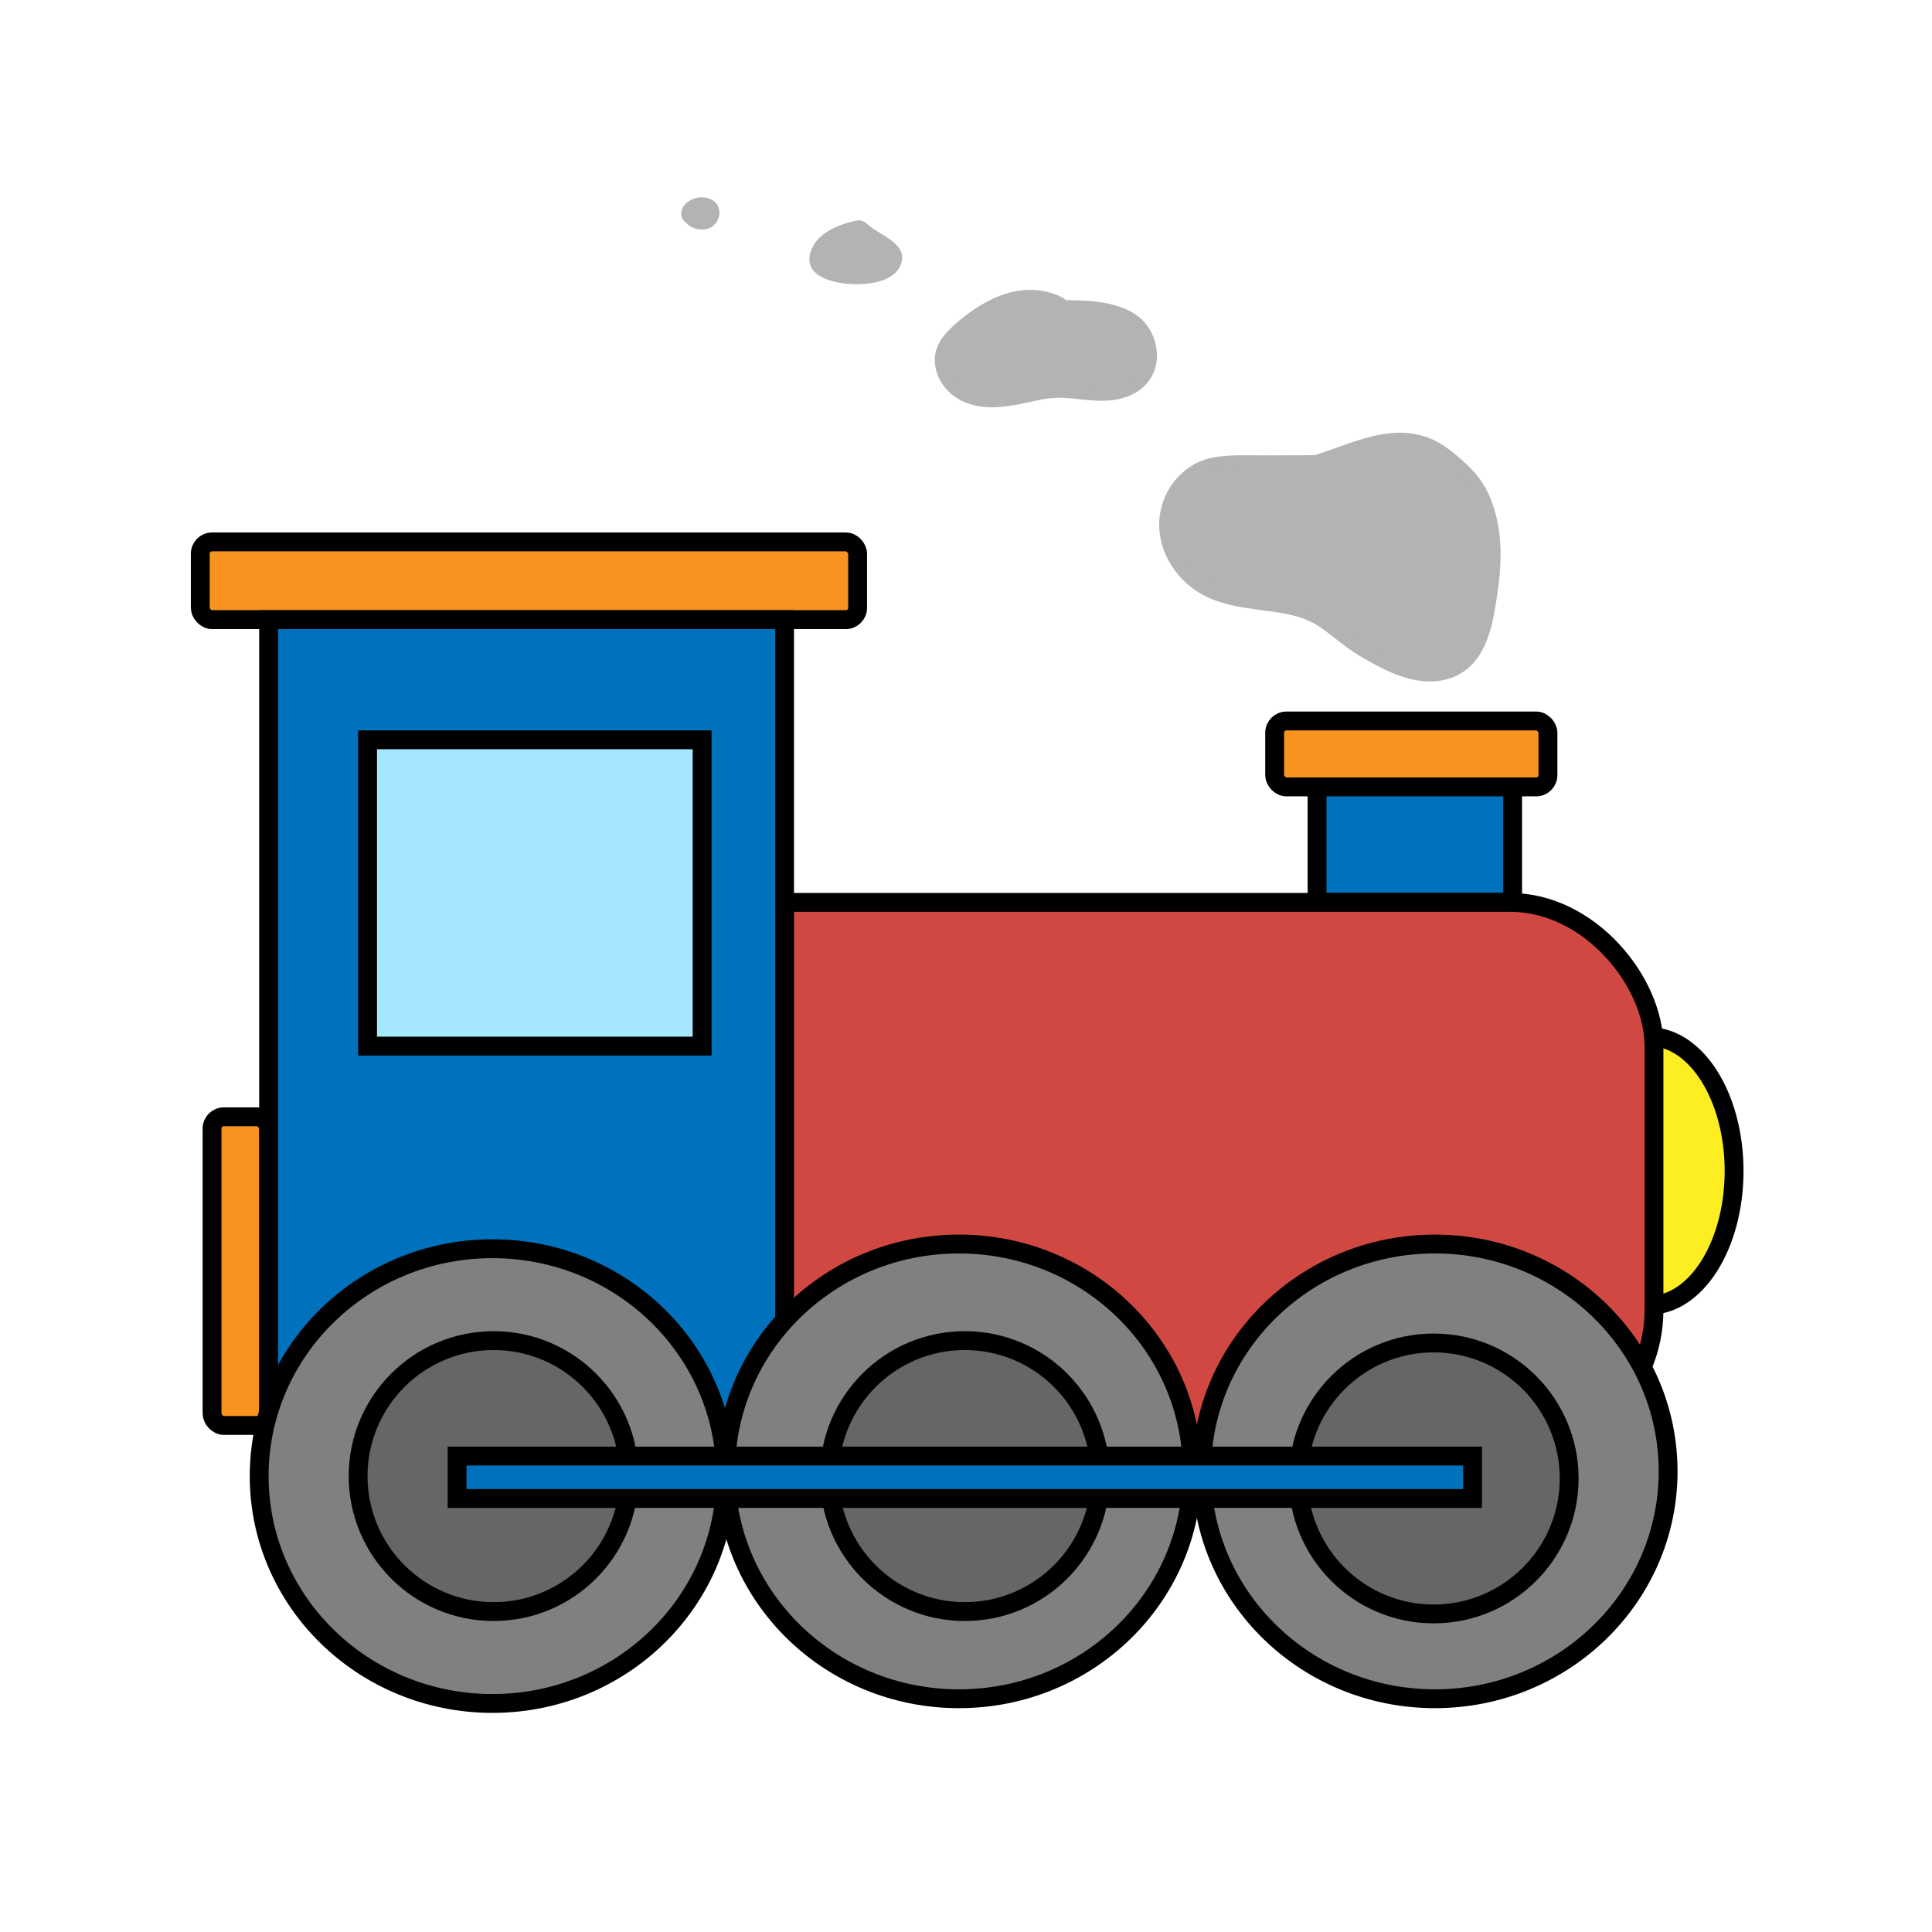 <?xml version="1.0" encoding="UTF-8"?>
<svg xmlns="http://www.w3.org/2000/svg" viewBox="0 0 820 820">
  <defs>
    <style>
      .cls-1 {
        fill: gray;
      }

      .cls-1, .cls-2, .cls-3, .cls-4, .cls-5, .cls-6, .cls-7, .cls-8 {
        stroke-miterlimit: 10;
      }

      .cls-1, .cls-2, .cls-3, .cls-5, .cls-6, .cls-7, .cls-8 {
        stroke: #000;
        stroke-width: 8px;
      }

      .cls-2 {
        fill: #fcee21;
      }

      .cls-3 {
        fill: #d14842;
      }

      .cls-4 {
        stroke: #b3b3b3;
      }

      .cls-4, .cls-9 {
        fill: #b3b3b3;
      }

      .cls-9 {
        stroke-width: 0px;
      }

      .cls-5 {
        fill: #f7931e;
      }

      .cls-6 {
        fill: #a4e7ff;
      }

      .cls-7 {
        fill: #0071bc;
      }

      .cls-8 {
        fill: #666;
      }
    </style>
  </defs>
  <g id="Calque_2" data-name="Calque 2">
    <rect class="cls-5" x="85" y="230" width="279" height="33" rx="5" ry="5"/>
    <rect class="cls-5" x="541" y="306" width="116" height="28" rx="5" ry="5"/>
    <rect class="cls-5" x="90" y="474" width="24" height="131" rx="5" ry="5"/>
    <ellipse class="cls-2" cx="700" cy="497" rx="36" ry="57"/>
    <rect class="cls-7" x="559" y="334" width="83" height="49"/>
    <rect class="cls-3" x="261" y="383" width="441" height="234" rx="61" ry="61"/>
    <rect class="cls-7" x="114" y="263" width="219" height="354"/>
    <rect class="cls-6" x="156" y="314" width="142" height="130"/>
    <ellipse class="cls-1" cx="209" cy="626.5" rx="99" ry="96.5"/>
    <ellipse class="cls-1" cx="407" cy="624.5" rx="99" ry="96.5"/>
    <ellipse class="cls-1" cx="609" cy="624.5" rx="99" ry="96.5"/>
    <g id="Calque_3" data-name="Calque 3">
      <circle class="cls-8" cx="209.5" cy="626.5" r="57.5"/>
      <circle class="cls-8" cx="409.5" cy="626.5" r="57.5"/>
      <circle class="cls-8" cx="608.5" cy="627.5" r="57.5"/>
    </g>
    <rect class="cls-7" x="194" y="618" width="431" height="18"/>
  </g>
  <g id="Calque_4" data-name="Calque 4">
    <path class="cls-9" d="M363.17,93.68c-7.45,1.65-16.86,5.32-19.21,13.51-2.72,9.47,7.96,12.43,15.02,13.19s19.64.1,23.09-7.51c4.33-9.51-9.05-12.95-14.1-17.88-4.6-4.5-11.68,2.56-7.07,7.07,2.41,2.36,7.18,7.34,10.72,7.72,1.39.93,1.52.69.38-.74-1.08.37-2.18.69-3.29.94-2.09.46-4.18.65-6.32.62s-4.22-.3-6.3-.82c-1-.26-1.99-.56-2.96-.9.5,1.24,1.04,1.05,1.63-.59,1.84-1.07,3.14-2.55,5.23-3.38,1.87-.74,3.89-1.15,5.84-1.58,6.28-1.39,3.62-11.04-2.66-9.64h0Z"/>
    <path class="cls-9" d="M450.6,126.11c-15.84-7.63-31.74,0-44.1,10.51-5.55,4.72-10.48,10.1-9.67,17.88.73,6.99,5.67,13.08,11.98,15.92,7.5,3.39,15.81,2.68,23.68,1.17,4.31-.83,8.58-2.03,12.95-2.54,5.05-.58,10.03.1,15.05.64,7.7.82,15.89.77,22.56-3.72,5.94-4,8.85-10.69,7.8-17.77-3.29-22.01-29.2-20.98-45.83-20.72-6.43.1-6.45,10.1,0,10,7.96-.12,16.3-1.22,24.07.96,6.28,1.76,13.81,7.29,11.77,14.83-1.84,6.77-10.95,7.13-16.55,6.78-8.14-.52-15.63-1.69-23.78-.3-7.54,1.29-15.38,4.19-23.13,2.91-5.57-.92-13.23-6.14-9.95-12.72,1.36-2.74,4.48-4.88,6.79-6.81,3.16-2.64,6.54-5.07,10.21-6.95,6.51-3.32,14.31-4.72,21.12-1.44,5.77,2.78,10.85-5.84,5.05-8.63h0Z"/>
    <path class="cls-9" d="M560.76,193.19c-7.62.03-15.25.05-22.87.09s-15.46-.47-22.92.88c-11.69,2.11-20.52,11.95-22.55,23.51-2.09,11.92,3.51,23.82,12.77,31.26,10.54,8.47,23.7,8.98,36.49,10.9,6.38.96,12.67,2.4,18.11,6.03,6.07,4.06,11.3,9.03,17.65,12.75,11.38,6.67,25.13,13.88,38.57,9.08,12.26-4.38,16.38-16.96,18.4-28.66,2.54-14.73,4.17-29.09-.4-43.6-2.47-7.83-6.02-13.28-12.05-18.83-5.44-5.01-11.25-9.75-18.52-11.71-16.34-4.4-31.75,4.31-46.98,8.77-6.16,1.81-3.54,11.46,2.66,9.64,11.27-3.3,22.36-9.43,34.32-9.59,6.25-.09,11.7,1.87,16.6,5.7,4.19,3.27,9.31,7.39,11.86,12.1,6.03,11.16,5.88,24.74,4.14,36.9-1.3,9.1-2,22.84-10.52,28.45-10.11,6.66-23.39-1.35-32.27-6.47-9.45-5.45-16.95-13.85-27.36-17.55-18.03-6.4-47.55-.91-53.37-25.38-2.53-10.63,4.16-21.92,15.13-23.68,6.56-1.06,13.64-.49,20.26-.52,7.62-.04,15.25-.06,22.87-.09,6.43-.02,6.45-10.02,0-10h0Z"/>
    <path class="cls-9" d="M299.91,84.69c-2.22-.63-4.58-.34-6.59.78-2.63,1.46-4.35,4.67-3.12,7.58,1.72,4.07,8.42,5.64,11.98,3.18,4.09-2.82,4.5-9.12-.28-11.55-3.7-1.88-8.61-.83-11.34,2.26-1.73,1.96-2.07,5.17,0,7.07,1.89,1.74,5.22,2.09,7.07,0,.15-.18.3-.34.48-.5-.57.41-.63.47-.17.18l.31-.16c-.67.27-.74.32-.22.16.45-.09.45-.09.02-.01-.44.06-.43.07.02.06-.76-.13-.86-.14-.31-.02-.68-.19-1.14-.64-1.39-1.35-.89-.78-1.15-1.76-.78-2.95.14-.48.38-.89.74-1.24.46-.44,1.15-.78,1.79-.77,1.16.02.11,0-.25-.12-.26-.09-.52-.19-.77-.29.62.3.72.32.33.05l1.79,1.79-.13-.24.68,2.52.05-.35-.68,2.52c-.19.33-.44.6-.77.81-.61.22-.73.28-.38.17.38-.09.23-.08-.45.06-.74-.15-.83-.15-.29,0,2.51.72,5.55-.87,6.15-3.49s-.8-5.38-3.49-6.15h0Z"/>
    <polygon class="cls-4" points="363.27 95.94 348.6 106.42 354 114.39 371.65 114.39 376.01 106.42 363.27 95.94"/>
    <polygon class="cls-4" points="435.44 127.87 410.31 137.94 399.5 154.5 410.13 165.4 445.2 162.65 467.02 165.11 485 159.97 477.75 133.5 454.07 129.5 435.44 127.87"/>
    <polygon class="cls-4" points="536.5 195.5 506.5 199.5 500.5 215.5 500.5 236.48 522.91 251.94 556.72 258.52 603.47 284.05 623.92 275.27 632.07 238 624.16 205.89 603.06 190 566.29 194.06 546 198.25 536.5 195.5"/>
  </g>
</svg>